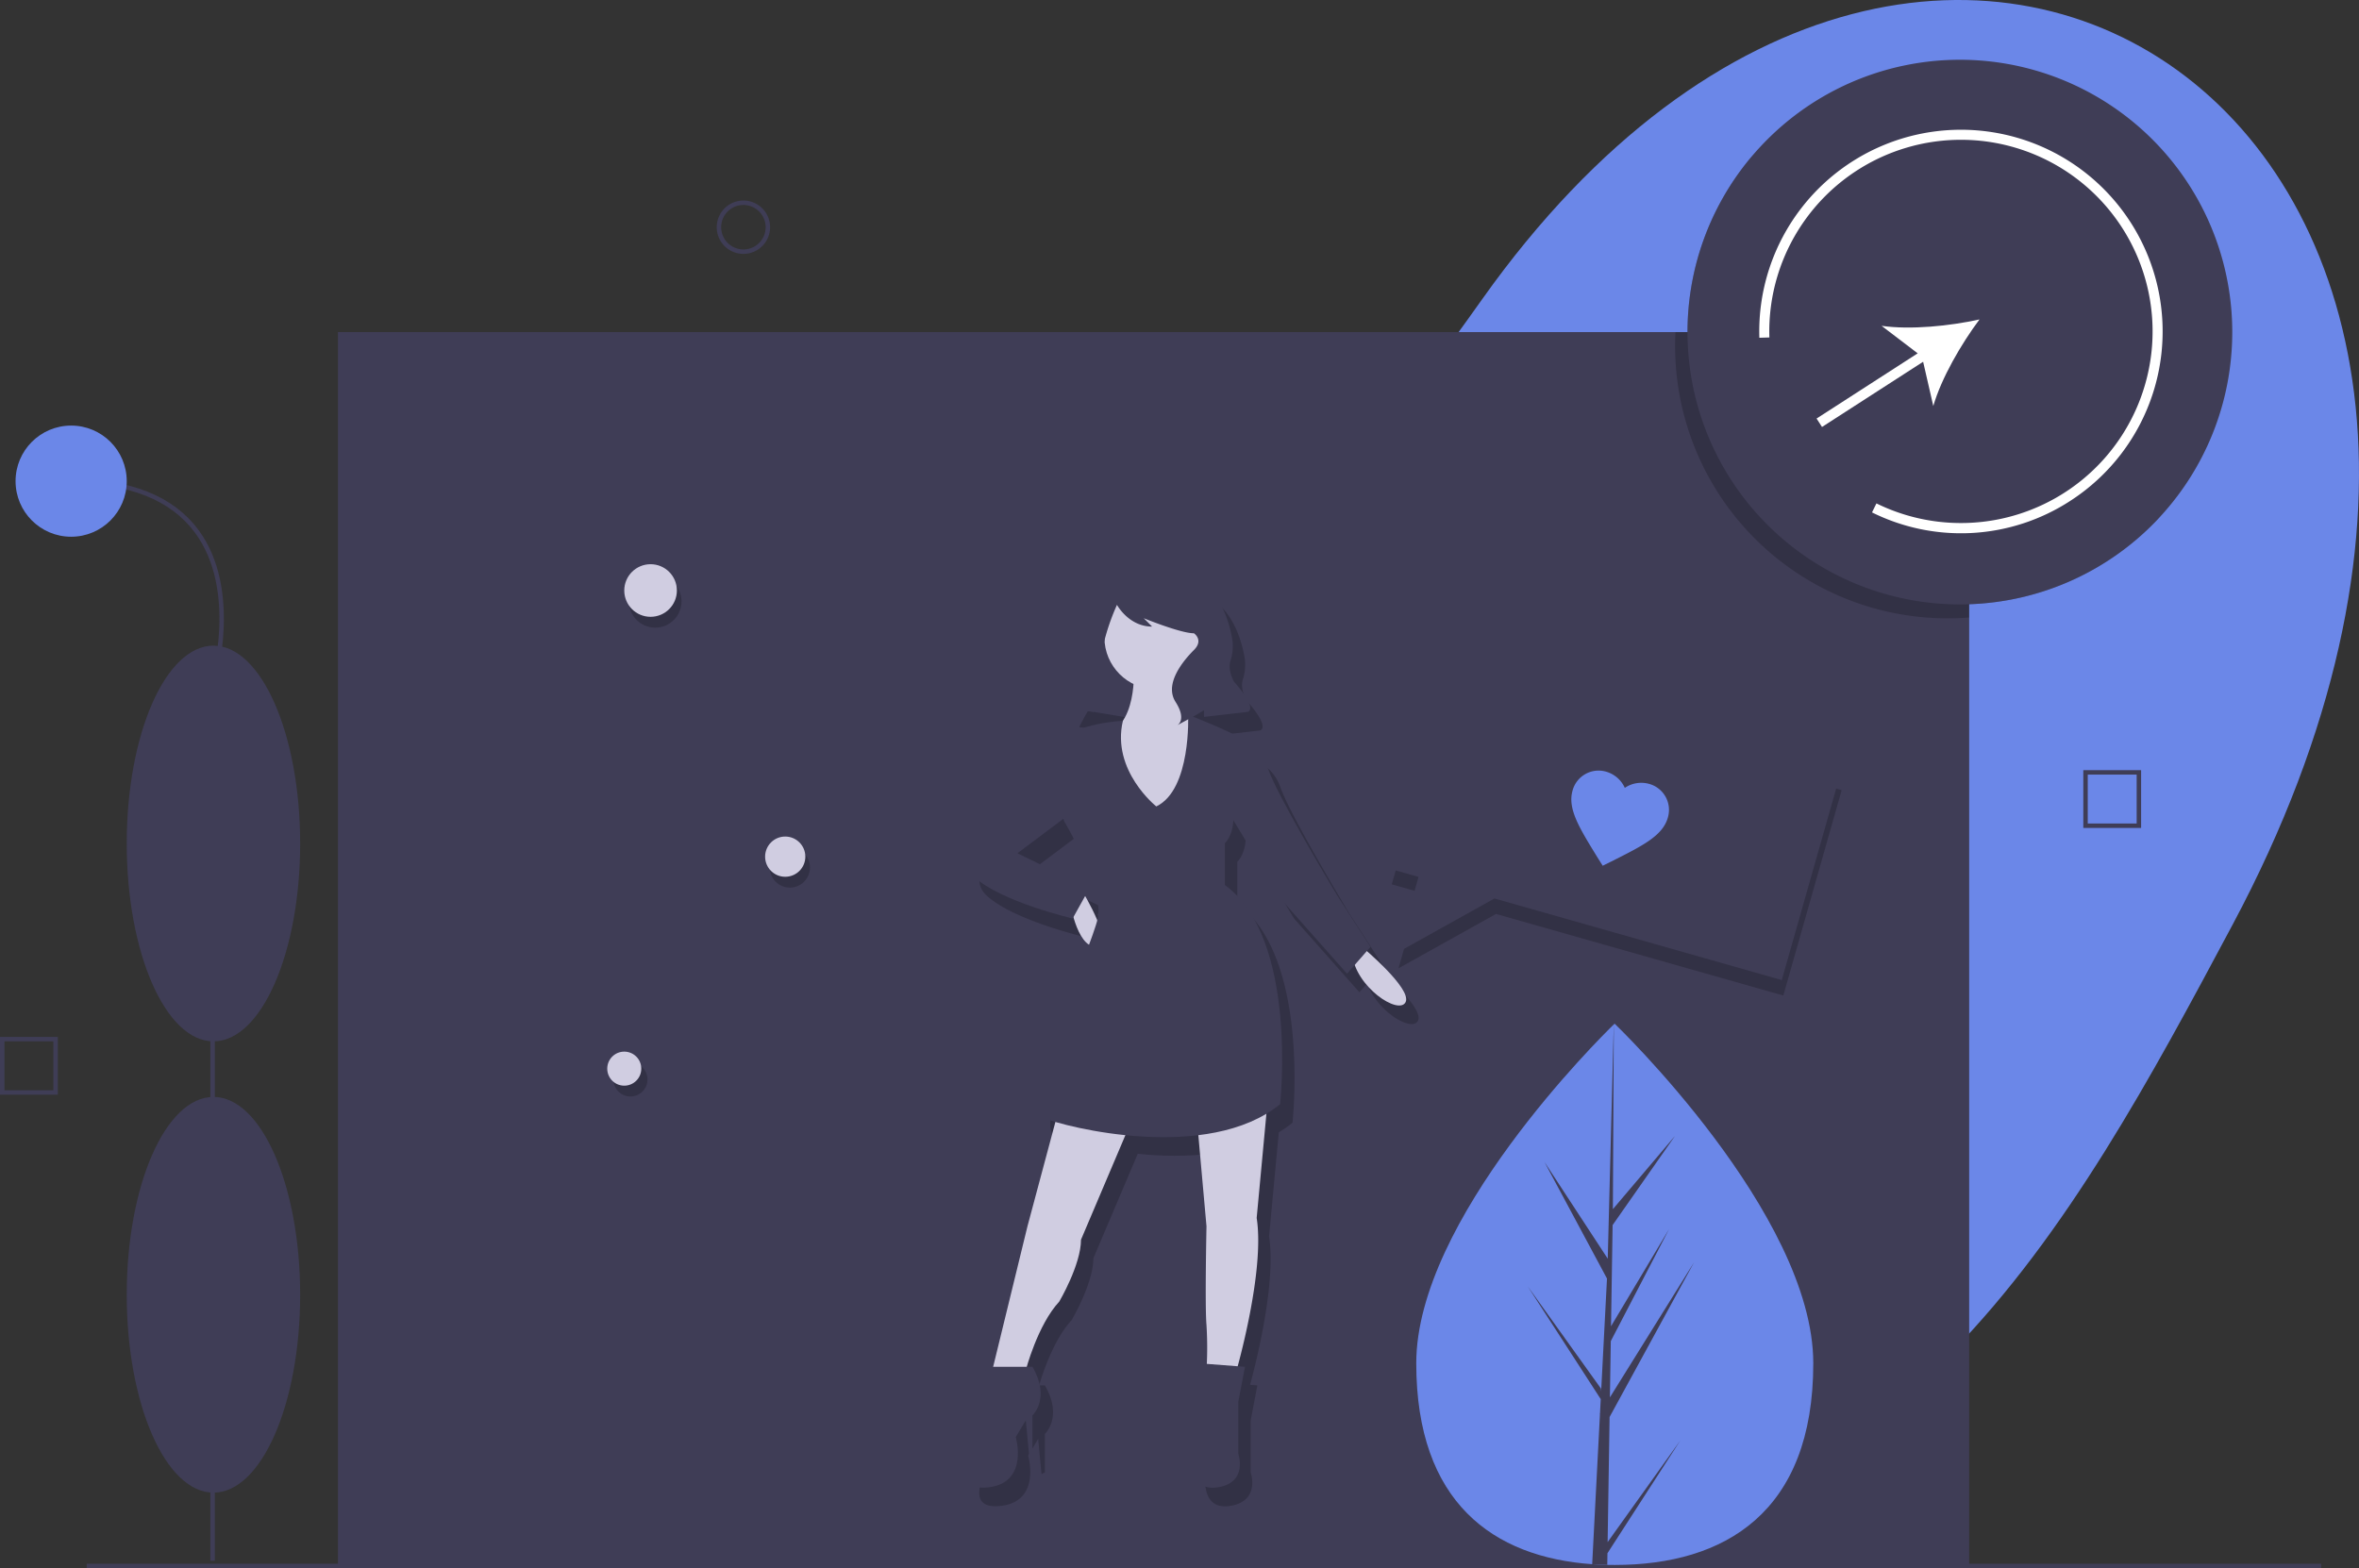 <svg id="a19c2d04-096b-4bb3-bc32-02bfc7f6d5ac" data-name="Layer 1" xmlns="http://www.w3.org/2000/svg" width="1061" height="705.445" viewBox="0 0 1061 705.445"><rect x="0" y="0" width="1061" height="705.445" fill="#333333" stroke="none"/><title>picture</title><path d="M1073.637,513.26C1000.452,650.409,922.56,794.735,736.198,794.735S247.302,548.289,398.758,513.26c152.646-35.303,269.542-185.828,337.44-281.474C942.795-59.244,1260.962,162.216,1073.637,513.26Z" transform="translate(-69.5 -97.278)" fill="#6b87e8"/><rect x="152" y="149.391" width="733.669" height="554.77" fill="#3f3d56"/><path d="M689.837,533.452l1.617-1.848L676.404,508.276s-26.338-43.646-30.853-56.439c-2.316-6.562-6.214-9.754-9.464-11.31a4.419,4.419,0,0,0-1.824-2.235c-5.88-3.528-17.719-8.339-22.615-10.274l1.168-.637,3.763-2.258v3.01l19.565-2.258s5.268-.752-6.02-13.545c0,0-2.981-4.968-1.677-9.253a21.612,21.612,0,0,0,.822-10.107c-2.529-14.107-12.45-42.154-51.069-24.286,0,0-10.963,3.654-11.52,18.086a24.949,24.949,0,0,0,.644,6.293l-5.976,19.814c-2.308,3.716-4.485,7.511-6.442,11.425l-.034.069,12.04,1.505,14.179,2.363q-.458.849-.988,1.644v-0s-20.34.885-28.618,9.162a7.849,7.849,0,0,0-.606.688c-3.75,1.198-9.095,4.286-14.445,12.105-9.783,14.298-35.368,36.873-23.328,48.161s44.399,18.813,44.399,18.813l.342-.616c1.388,4.792,3.64,10.258,7.035,12.437-9.142,24.767-29.608,74.006-20.923,77.729a55.804,55.804,0,0,0,5.789,1.971l-12.562,46.942-15.435,63.212h-3.378l-4.515,36.873s-12.04,19.565,6.02,17.308,12.04-22.576,12.04-22.576l4.515-7.525,1.505,15.803,1.505-.752V742.309s8.278-7.525,0-21.823h-2.588c1.424-4.884,6.445-20.535,14.629-29.348,0,0,9.783-16.555,9.783-27.843L581.233,616.283a150.024,150.024,0,0,0,32.804.007l3.67,40.985s-.753,36.121,0,44.399a147.875,147.875,0,0,1,.142,17.493l-2.4-.185-3.762,42.141s-2.258,15.803,11.288,13.545,9.03-15.05,9.03-15.05v-23.328l3.01-15.803-3.274-.252c2.303-8.451,11.86-45.485,8.542-66.722l4.375-46.871a52.303,52.303,0,0,0,6.161-4.3s8.278-74.499-24.833-98.58V484.948s3.429-3.005,3.816-10.306l21.77,35.891,29.348,33.111,3.453-3.946c4.607,12.662,20.222,22.066,22.885,16.739C709.692,551.569,695.397,538.338,689.837,533.452ZM563.134,508.681l1.897-3.415-32.358-15.803,20.644-15.483c.266.759.427,1.185.427,1.185S571.804,505.266,568.794,518.811c-.055.248-.123.522-.198.809A105.393,105.393,0,0,0,563.134,508.681Z" transform="translate(-69.5 -97.278)" opacity="0.2"/><polygon points="482.814 318.74 509.905 323.255 518.935 280.361 497.112 271.331 482.814 318.74" fill="#3f3d56"/><circle cx="520.064" cy="286.758" r="23.328" fill="#d0cde1"/><path d="M579.405,397.204s2.258,28.596-15.05,30.853,15.05,53.429,23.328,52.676,23.328-55.686,23.328-55.686-19.565-13.545-12.793-25.586Z" transform="translate(-69.5 -97.278)" fill="#d0cde1"/><path d="M550.433,501.428s3.01,21.823,12.04,21.823-6.02-24.833-6.02-24.833Z" transform="translate(-69.5 -97.278)" fill="#d0cde1"/><path d="M682.123,523.251s22.576,18.813,19.565,24.833-22.576-6.773-24.081-21.823Z" transform="translate(-69.5 -97.278)" fill="#d0cde1"/><path d="M545.917,595.493l-14.298,53.429-15.803,64.717H530.867s5.268-20.318,15.05-30.853c0,0,9.783-16.555,9.783-27.843l23.328-54.934Z" transform="translate(-69.5 -97.278)" fill="#d0cde1"/><path d="M607.624,598.503l4.515,50.419s-.753,36.121,0,44.399a165.959,165.959,0,0,1,0,20.318h13.545s12.793-44.399,9.03-68.479l5.268-56.439Z" transform="translate(-69.5 -97.278)" fill="#d0cde1"/><path d="M589.564,460.04S569.289,443.972,574.535,421.529c0,0-20.34.885-28.617,9.162s2.258,36.121,2.258,36.121,18.06,30.101,15.05,43.646S527.857,595.493,538.392,600.008s74.499,20.318,106.858-6.02c0,0,8.278-74.499-24.833-98.58v-18.813s6.02-5.268,3.01-18.813c0,0,12.793-23.328,5.268-27.843s-24.811-11.132-24.811-11.132S605.366,452.514,589.564,460.04Z" transform="translate(-69.5 -97.278)" fill="#3f3d56"/><path d="M550.433,430.691s-9.783-1.505-19.565,12.793-35.368,36.873-23.328,48.161,44.399,18.813,44.399,18.813l7.525-13.545L527.105,481.11l27.091-20.318Z" transform="translate(-69.5 -97.278)" fill="#3f3d56"/><path d="M624.932,430.691s10.535,0,15.05,12.793,30.853,56.439,30.853,56.439L685.886,523.251l-10.535,12.04-29.348-33.111-27.843-45.904Z" transform="translate(-69.5 -97.278)" fill="#3f3d56"/><path d="M533.877,712.133H512.807l-4.515,36.873s-12.04,19.565,6.02,17.308,12.04-22.576,12.04-22.576l4.515-7.525,1.505,15.803,1.505-.753V733.956S542.155,726.431,533.877,712.133Z" transform="translate(-69.5 -97.278)" fill="#3f3d56"/><path d="M629.447,712.133l-19.565-1.505-3.763,42.141s-2.258,15.803,11.288,13.545,9.03-15.05,9.03-15.05V727.936Z" transform="translate(-69.5 -97.278)" fill="#3f3d56"/><path d="M572.632,360.331s-10.963,3.654-11.52,18.086a25.597,25.597,0,0,0,.761,6.853c.617,2.616,1.014,8.245-3.77,15.601a154.436,154.436,0,0,0-8.765,15.077l-.034.069,12.04,1.505,2.56-19.958a99.381,99.381,0,0,1,7.892-28.018l.083-.186s5.268,9.783,15.803,9.783l-3.763-3.763s16.555,6.773,22.576,6.773c0,0,4.515,3.01,0,7.525s-13.545,15.05-8.278,23.328.753,10.535.753,10.535l8.278-4.515,3.763-2.258v3.01l19.565-2.258s5.268-.753-6.02-13.545c0,0-2.981-4.968-1.677-9.253a21.612,21.612,0,0,0,.822-10.107C621.172,370.51,611.25,342.463,572.632,360.331Z" transform="translate(-69.5 -97.278)" fill="#3f3d56"/><polygon points="652.22 305.416 625.976 397.821 638.698 401.434 628.999 435.583 672.847 411.133 802.079 447.837 828.323 355.433 652.22 305.416" opacity="0.2"/><polygon points="827.627 348.472 651.524 298.456 625.279 390.86 638.002 394.473 628.303 428.623 672.151 404.172 801.383 440.876 827.627 348.472" fill="#3f3d56"/><path d="M790.336,486.722l3.903-1.921c13.912-6.997,23.065-11.504,25.391-19.695a12.114,12.114,0,0,0-8.417-15.204,13.177,13.177,0,0,0-10.928,1.789,13.177,13.177,0,0,0-8.356-7.266,12.114,12.114,0,0,0-15.152,8.509c-2.326,8.191,3.091,16.836,11.248,30.101Z" transform="translate(-69.5 -97.278)" fill="#6b87e8"/><circle cx="294.696" cy="270.508" r="11.833" opacity="0.2"/><circle cx="355.255" cy="390.233" r="9.049" opacity="0.2"/><circle cx="283.559" cy="485.596" r="7.657" opacity="0.2"/><circle cx="292.608" cy="265.635" r="11.833" fill="#d0cde1"/><circle cx="353.167" cy="385.361" r="9.049" fill="#d0cde1"/><circle cx="280.775" cy="480.724" r="7.657" fill="#d0cde1"/><path d="M1067.932,252.932a121.929,121.929,0,0,1-28.259,78.262,122.085,122.085,0,0,1-84.504,37.897v5.958q-4.824.395-9.743.39A122.508,122.508,0,0,1,822.909,252.932q0-3.148.158-6.263h5.409a121.987,121.987,0,0,1,28.259-78.262,122.517,122.517,0,0,1,211.197,84.525Z" transform="translate(-69.5 -97.278)" opacity="0.2"/><path d="M1073.5,246.669A122.476,122.476,0,0,1,955.169,369.091c-1.381.063-2.773.084-4.176.084A122.507,122.507,0,1,1,1073.5,246.669Z" transform="translate(-69.5 -97.278)" fill="#3f3d56"/><rect x="39" y="703.445" width="1005" height="2" fill="#3f3d56"/><rect x="94.614" y="344.445" width="2" height="357.65" fill="#3f3d56"/><ellipse cx="96" cy="582.445" rx="39" ry="89" fill="#3f3d56"/><ellipse cx="96" cy="379.445" rx="39" ry="89" fill="#3f3d56"/><path d="M166.458,404.009l-1.916-.574c.121-.404,11.879-40.697-7.427-66.635C146.21,322.151,127.499,314.722,101.5,314.722v-2c26.67,0,45.923,7.702,57.225,22.891C178.628,362.365,166.582,403.596,166.458,404.009Z" transform="translate(-69.5 -97.278)" fill="#3f3d56"/><circle cx="32" cy="216.445" r="25" fill="#6b87e8"/><path d="M403.863,211.487a12,12,0,1,1,12-12A12.013,12.013,0,0,1,403.863,211.487Zm0-22a10,10,0,1,0,10,10A10.011,10.011,0,0,0,403.863,189.487Z" transform="translate(-69.5 -97.278)" fill="#3f3d56"/><path d="M1032.5,469.722h-26v-26h26Zm-24-2h22v-22h-22Z" transform="translate(-69.5 -97.278)" fill="#3f3d56"/><path d="M95.5,589.722h-26v-26h26Zm-24-2h22v-22h-22Z" transform="translate(-69.5 -97.278)" fill="#3f3d56"/><path d="M1000.64,322.588a90.083,90.083,0,0,1-89.169,5.194l1.987-4.052a86.198,86.198,0,1,0-48.149-74.653l-4.511.138a90.715,90.715,0,1,1,139.842,73.373Z" transform="translate(-69.5 -97.278)" fill="#fff"/><path d="M959.817,240.975c-13.345,2.954-31.106,4.754-44.048,2.874l16.246,12.372-45.481,29.333,2.446,3.793L934.461,260.014l4.572,19.906C942.659,267.355,951.624,251.918,959.817,240.975Z" transform="translate(-69.5 -97.278)" fill="#fff"/><path d="M885.052,710.5c.033,67.244-39.932,90.739-89.24,90.763q-1.718.001-3.419-.037-3.428-.072-6.784-.309c-44.504-3.129-79.094-27.794-79.124-90.33-.031-64.717,82.642-146.43,88.843-152.472.005,0,.005,0,.011-.005.236-.23.356-.345.356-.345S885.019,643.262,885.052,710.5Z" transform="translate(-69.5 -97.278)" fill="#6b87e8"/><path d="M792.558,790.979l32.632-45.641-32.712,50.65-.085,5.239q-3.428-.072-6.784-.309l3.485-67.273-.028-.521.06-.099.331-6.357-32.844-50.744,32.94,45.982.083,1.348,2.633-50.827-28.121-52.44L792.611,663.495l2.716-105.379.011-.351 0.0.345-.42,83.103L822.866,608.254l-28.065,40.115-.718,45.511,26.101-43.687-26.202,50.378-.399,25.306,37.88-60.812-38.024,69.64Z" transform="translate(-69.5 -97.278)" fill="#3f3d56"/></svg>